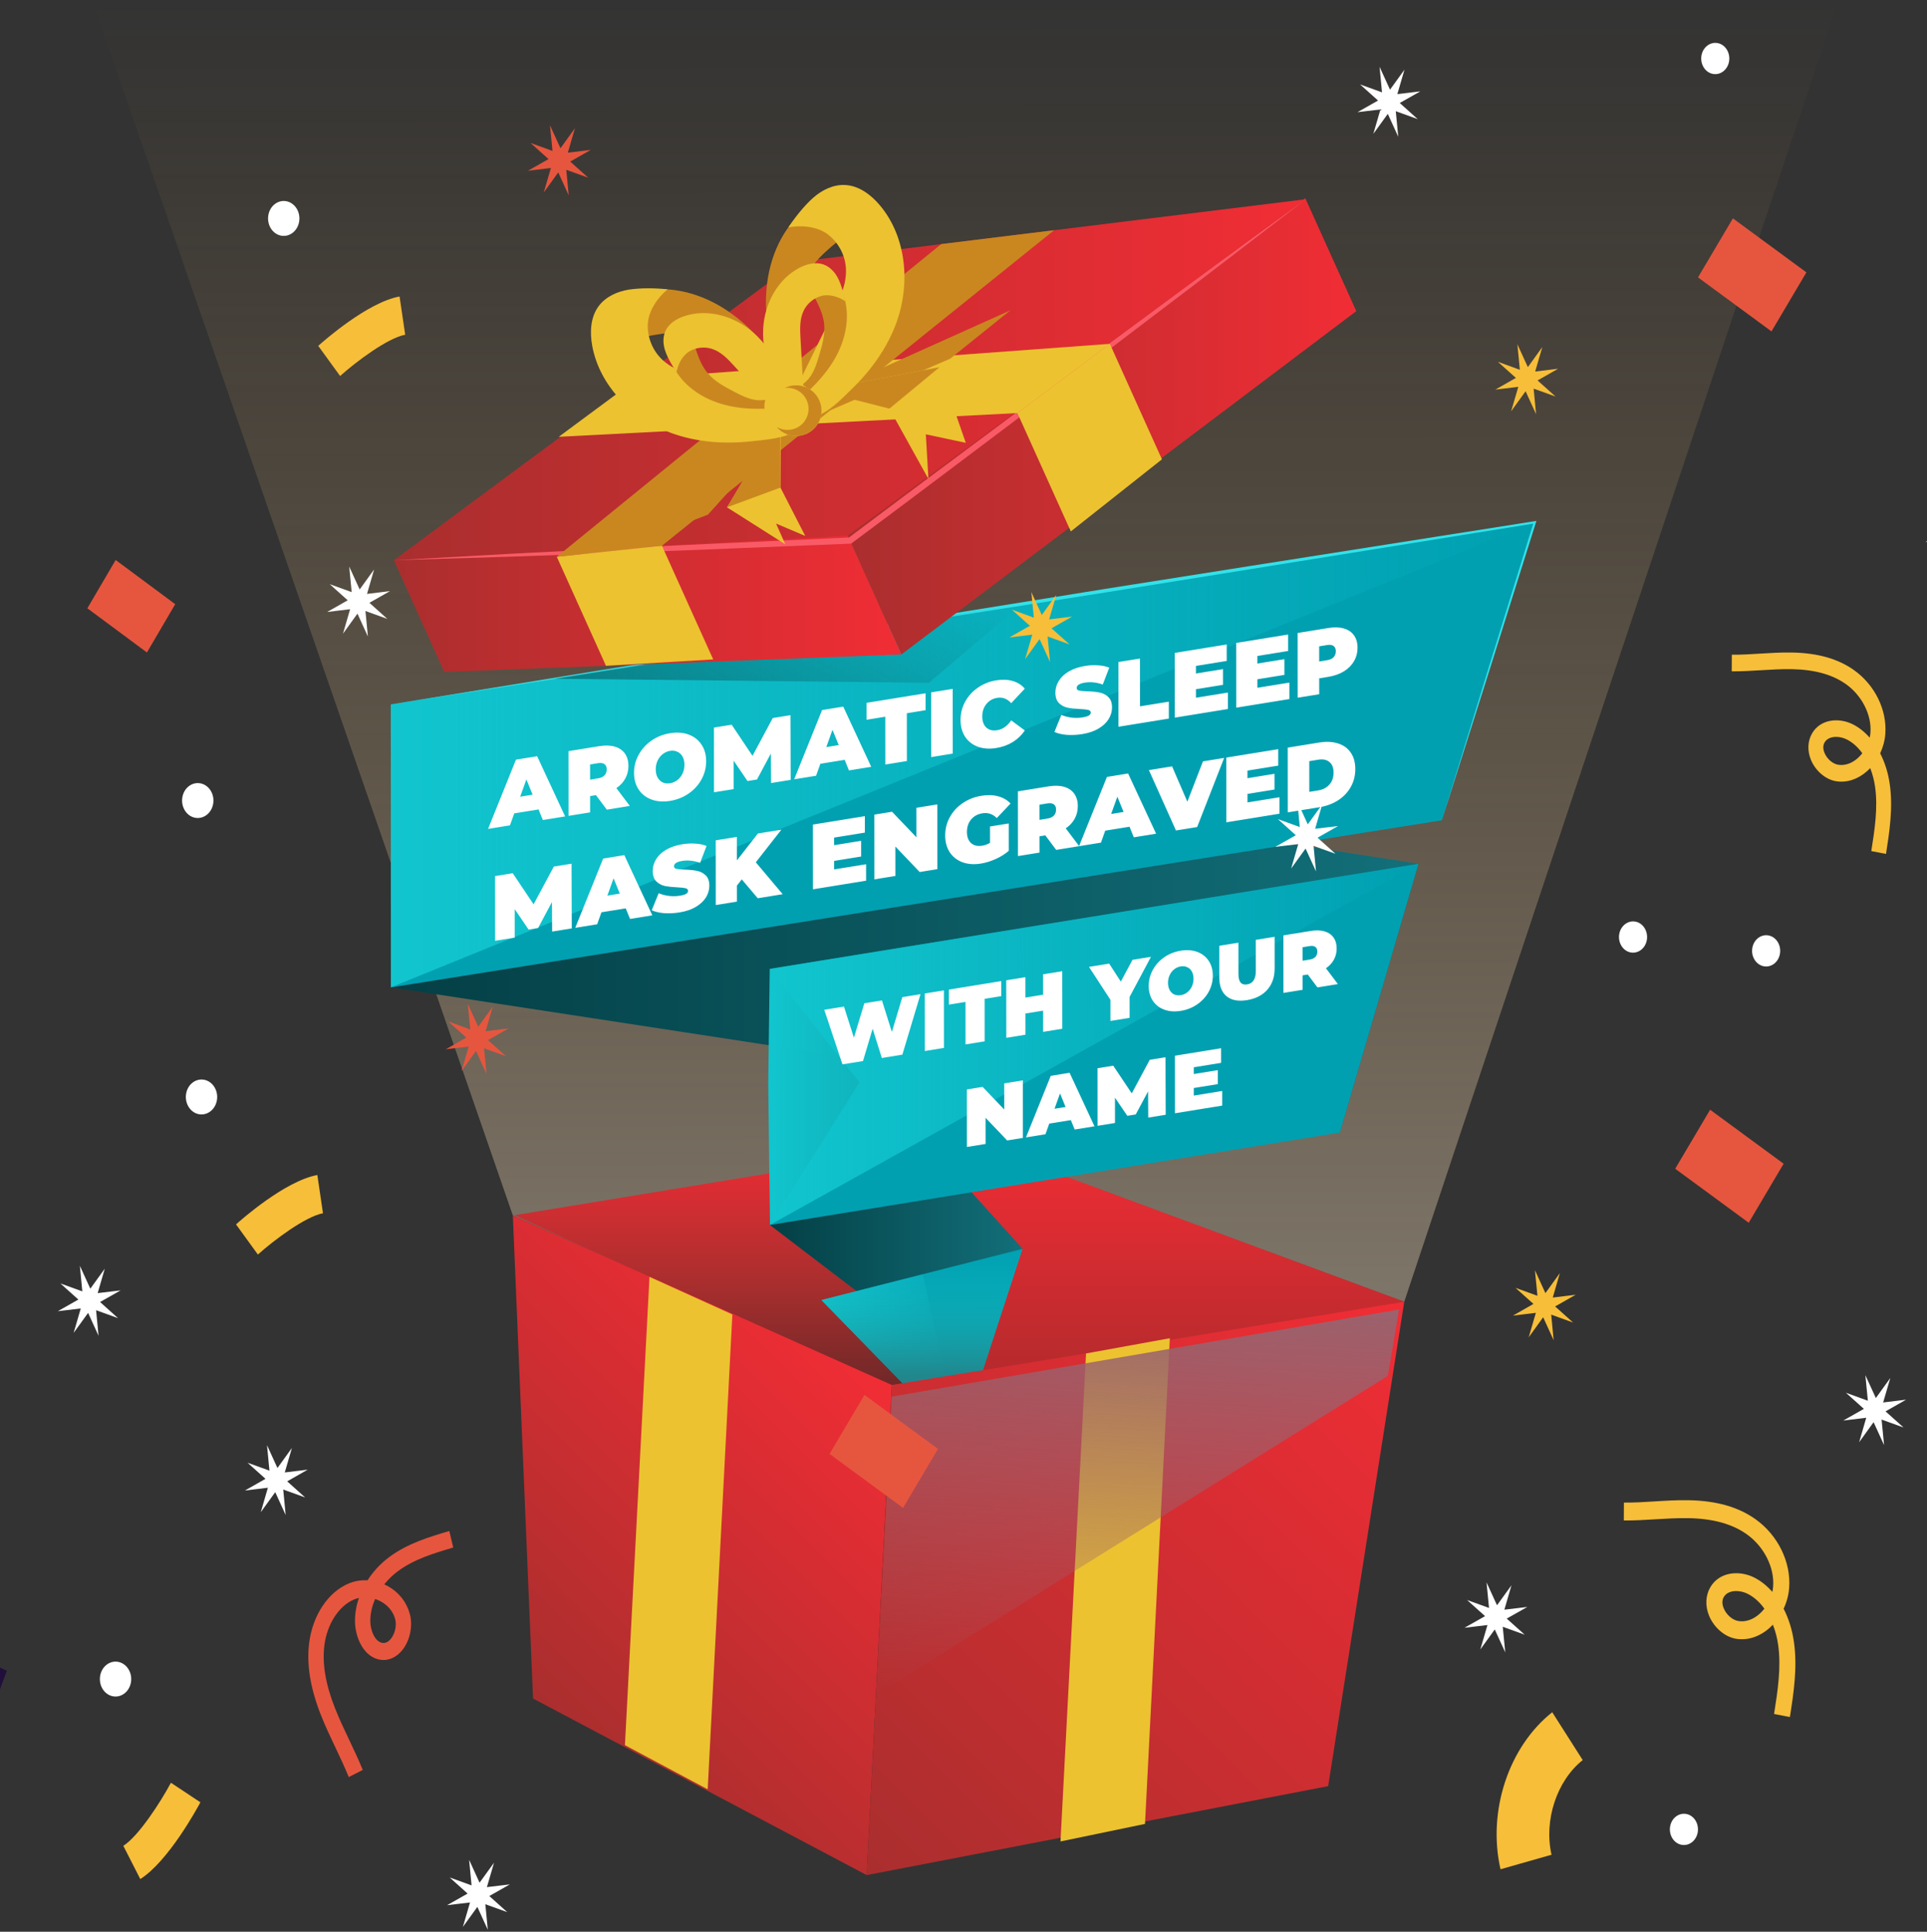 <svg width="375" height="376" viewBox="0 0 375 376" fill="none" xmlns="http://www.w3.org/2000/svg">
<rect x="0" y="0" width="375" height="376" fill="#333333" stroke="none"/>
<path opacity="0.38" d="M99.801 236.581L173.543 269.572L273.27 253.382L357.767 0L18 0.225L99.801 236.581Z" fill="url(#paint0_linear_458_59)"/>
<path d="M174.194 270.632L100.142 236.531L188.467 222.009L273.269 253.383L174.194 270.632Z" fill="url(#paint1_linear_458_59)"/>
<path d="M188.626 222.067L185.82 268.656L273.269 253.383L188.626 222.067Z" fill="url(#paint2_linear_458_59)"/>
<path d="M173.543 271.84L100.292 238.098L100.483 249.3L172.819 286.013L173.543 271.84Z" fill="url(#paint3_linear_458_59)"/>
<path d="M149.791 188.594L198.999 243.072L171.647 255.093L149.823 238.434L149.791 188.594Z" fill="url(#paint4_linear_458_59)"/>
<path d="M76.081 192.179L260.727 220.451L276.032 168.132L76.045 137.118L76.081 192.179Z" fill="url(#paint5_linear_458_59)"/>
<path d="M76.045 137.119L298.677 101.655L280.598 159.664L76.082 192.18L76.045 137.119Z" fill="#00A0B1"/>
<path d="M298.677 101.655L76.045 137.119L76.082 192.18L298.677 101.655Z" fill="url(#paint6_linear_458_59)"/>
<path d="M149.825 238.433L260.727 220.451L276.033 168.133L149.792 188.594L167.248 210.687L149.825 238.433Z" fill="#00A0B1"/>
<path d="M276.032 168.133L149.791 188.594L149.505 210.698L149.824 238.433L276.032 168.133Z" fill="url(#paint7_linear_458_59)"/>
<path d="M198.999 243.072L159.86 253.049L186.728 280.582L198.999 243.072Z" fill="#00A0B1"/>
<path d="M179.567 248.023L159.859 253.049L186.728 280.583L179.567 248.023Z" fill="url(#paint8_linear_458_59)"/>
<path d="M198.999 243.072L159.86 253.049L186.728 280.582L198.999 243.072Z" fill="url(#paint9_linear_458_59)"/>
<path d="M76.045 137.118L131.668 128.048L187.315 119.094L215.139 114.613L242.971 110.216L298.644 101.446L298.986 101.395L298.886 101.721L289.779 130.704L280.598 159.663L289.496 130.613L298.477 101.596L298.711 101.871L243.072 110.824L215.248 115.297L187.407 119.678L131.735 128.456L76.045 137.118Z" fill="#32E2EA"/>
<path d="M104.804 157.553L100.077 158.319L99.244 160.65L94.979 161.341L100.408 147.86L104.53 147.192L109.976 158.911L105.64 159.614L104.804 157.553ZM103.647 154.68L102.436 151.708L101.23 155.072L103.647 154.68ZM115.973 154.77L114.836 154.955L114.838 158.123L110.645 158.802L110.637 146.202L116.624 145.232C117.773 145.046 118.774 145.075 119.628 145.321C120.481 145.567 121.138 146.012 121.601 146.658C122.063 147.303 122.295 148.105 122.296 149.065C122.296 149.965 122.095 150.784 121.693 151.521C121.291 152.258 120.711 152.887 119.953 153.405L122.567 156.87L118.09 157.596L115.973 154.77ZM118.067 149.751C118.066 149.283 117.924 148.946 117.64 148.74C117.355 148.522 116.929 148.459 116.36 148.551L114.832 148.799L114.834 151.751L116.362 151.503C116.931 151.411 117.357 151.216 117.641 150.918C117.925 150.608 118.067 150.219 118.067 149.751ZM130.405 155.888C129.067 156.105 127.864 156.018 126.798 155.626C125.731 155.235 124.896 154.59 124.291 153.692C123.686 152.782 123.383 151.697 123.382 150.437C123.382 149.177 123.683 148 124.286 146.906C124.89 145.8 125.724 144.879 126.79 144.142C127.856 143.406 129.058 142.929 130.397 142.712C131.735 142.495 132.938 142.582 134.004 142.973C135.071 143.364 135.906 144.015 136.511 144.925C137.116 145.823 137.418 146.902 137.419 148.162C137.42 149.422 137.119 150.605 136.515 151.711C135.912 152.805 135.077 153.72 134.012 154.457C132.946 155.194 131.744 155.671 130.405 155.888ZM130.403 152.45C130.924 152.365 131.392 152.163 131.806 151.844C132.233 151.511 132.57 151.09 132.818 150.582C133.067 150.062 133.191 149.484 133.191 148.848C133.19 148.212 133.065 147.68 132.816 147.252C132.567 146.812 132.229 146.501 131.803 146.318C131.388 146.121 130.92 146.065 130.399 146.15C129.878 146.234 129.404 146.443 128.978 146.776C128.563 147.095 128.232 147.515 127.983 148.035C127.735 148.544 127.611 149.116 127.611 149.752C127.612 150.388 127.736 150.926 127.986 151.365C128.235 151.793 128.567 152.105 128.981 152.302C129.408 152.485 129.882 152.534 130.403 152.45ZM150.051 152.416L150.011 146.679L147.313 151.725L145.466 152.025L142.762 148.052L142.766 153.596L138.945 154.216L138.937 141.616L142.384 141.057L146.44 147.114L150.38 139.761L153.827 139.202L153.871 151.797L150.051 152.416ZM164.372 147.898L159.646 148.664L158.812 150.996L154.548 151.687L159.976 138.206L164.099 137.537L169.544 149.256L165.209 149.959L164.372 147.898ZM163.215 145.025L162.005 142.053L160.799 145.417L163.215 145.025ZM172.283 139.505L168.641 140.096L168.639 136.802L180.117 134.941L180.119 138.235L176.476 138.826L176.483 148.132L172.289 148.811L172.283 139.505ZM181.206 134.765L185.399 134.085L185.407 146.685L181.214 147.365L181.206 134.765ZM193.858 145.603C192.543 145.817 191.359 145.733 190.304 145.351C189.25 144.958 188.42 144.313 187.815 143.415C187.222 142.503 186.925 141.411 186.924 140.139C186.924 138.867 187.219 137.685 187.811 136.593C188.414 135.487 189.243 134.572 190.297 133.849C191.35 133.115 192.535 132.641 193.85 132.427C195.058 132.232 196.136 132.273 197.084 132.551C198.032 132.83 198.814 133.327 199.43 134.043L196.785 136.866C196.014 136.007 195.108 135.662 194.065 135.831C193.189 135.973 192.484 136.375 191.951 137.038C191.419 137.688 191.153 138.493 191.153 139.453C191.154 140.413 191.421 141.138 191.954 141.628C192.488 142.105 193.193 142.273 194.069 142.131C195.112 141.962 196.018 141.323 196.787 140.214L199.436 142.179C198.82 143.095 198.039 143.846 197.092 144.431C196.144 145.017 195.067 145.408 193.858 145.603ZM210.613 142.888C209.582 143.055 208.575 143.104 207.592 143.036C206.62 142.953 205.821 142.765 205.193 142.47L206.541 139.155C207.133 139.407 207.797 139.582 208.532 139.679C209.266 139.764 209.971 139.752 210.646 139.642C211.227 139.548 211.641 139.427 211.89 139.279C212.138 139.118 212.263 138.924 212.263 138.696C212.262 138.432 212.096 138.261 211.765 138.183C211.445 138.103 210.912 138.045 210.165 138.01C209.206 137.961 208.406 137.875 207.766 137.751C207.126 137.614 206.569 137.321 206.095 136.869C205.621 136.406 205.384 135.719 205.383 134.807C205.382 134.015 205.601 133.259 206.039 132.54C206.477 131.821 207.128 131.205 207.992 130.693C208.869 130.179 209.929 129.821 211.173 129.62C212.025 129.482 212.861 129.442 213.678 129.502C214.507 129.547 215.236 129.699 215.864 129.958L214.605 133.24C213.384 132.814 212.229 132.689 211.139 132.866C210.061 133.04 209.522 133.392 209.523 133.92C209.523 134.172 209.683 134.338 210.003 134.418C210.323 134.486 210.85 134.533 211.585 134.558C212.532 134.584 213.332 134.664 213.984 134.799C214.635 134.921 215.198 135.208 215.672 135.659C216.158 136.109 216.402 136.789 216.402 137.701C216.403 138.493 216.184 139.249 215.746 139.968C215.308 140.675 214.651 141.291 213.775 141.817C212.911 142.33 211.856 142.686 210.613 142.888ZM217.644 128.859L221.838 128.179L221.844 137.485L227.459 136.575L227.461 139.869L217.653 141.459L217.644 128.859ZM238.958 134.801L238.96 138.005L228.619 139.682L228.611 127.082L238.721 125.443L238.723 128.647L232.735 129.617L232.736 131.093L237.995 130.241L237.997 133.301L232.738 134.153L232.739 135.809L238.958 134.801ZM250.913 132.864L250.915 136.068L240.574 137.744L240.566 125.144L250.676 123.505L250.678 126.709L244.69 127.68L244.691 129.156L249.951 128.303L249.953 131.363L244.693 132.216L244.694 133.872L250.913 132.864ZM258.509 122.236C259.658 122.049 260.659 122.079 261.512 122.325C262.366 122.571 263.023 123.016 263.486 123.661C263.948 124.306 264.18 125.109 264.18 126.069C264.181 127.029 263.951 127.906 263.489 128.701C263.028 129.496 262.371 130.155 261.518 130.677C260.665 131.199 259.664 131.553 258.515 131.74L256.721 132.031L256.723 135.127L252.53 135.806L252.521 123.206L258.509 122.236ZM258.247 128.507C258.815 128.415 259.242 128.22 259.526 127.922C259.81 127.611 259.952 127.222 259.952 126.754C259.951 126.286 259.809 125.949 259.524 125.744C259.24 125.526 258.813 125.463 258.245 125.555L256.717 125.803L256.719 128.755L258.247 128.507ZM107.449 181.323L107.41 175.586L104.712 180.632L102.864 180.932L100.161 176.959L100.164 182.503L96.344 183.123L96.336 170.523L99.783 169.964L103.838 176.021L107.779 168.668L111.226 168.109L111.269 180.704L107.449 181.323ZM121.771 176.805L117.044 177.571L116.211 179.903L111.946 180.594L117.375 167.113L121.497 166.444L126.943 178.163L122.607 178.866L121.771 176.805ZM120.614 173.932L119.403 170.96L118.197 174.324L120.614 173.932ZM132.25 177.591C131.219 177.758 130.212 177.807 129.229 177.739C128.257 177.656 127.458 177.468 126.829 177.174L128.178 173.859C128.77 174.111 129.434 174.285 130.168 174.382C130.903 174.467 131.608 174.455 132.283 174.345C132.863 174.251 133.278 174.13 133.527 173.982C133.775 173.822 133.9 173.627 133.899 173.399C133.899 173.135 133.733 172.964 133.402 172.886C133.082 172.806 132.549 172.748 131.802 172.713C130.843 172.665 130.043 172.578 129.403 172.454C128.763 172.318 128.206 172.024 127.732 171.573C127.258 171.109 127.02 170.422 127.02 169.51C127.019 168.718 127.238 167.962 127.676 167.243C128.114 166.524 128.765 165.909 129.629 165.397C130.506 164.882 131.566 164.525 132.809 164.323C133.662 164.185 134.498 164.145 135.315 164.205C136.144 164.251 136.873 164.403 137.501 164.661L136.242 167.943C135.021 167.517 133.866 167.392 132.776 167.569C131.698 167.743 131.159 168.095 131.16 168.623C131.16 168.875 131.32 169.041 131.64 169.121C131.96 169.189 132.487 169.236 133.221 169.261C134.169 169.287 134.969 169.368 135.621 169.502C136.272 169.624 136.835 169.911 137.309 170.362C137.795 170.812 138.039 171.492 138.039 172.404C138.04 173.196 137.821 173.952 137.383 174.671C136.945 175.378 136.288 175.994 135.412 176.521C134.547 177.033 133.493 177.39 132.25 177.591ZM144.351 171.165L143.41 172.38L143.412 175.494L139.29 176.162L139.281 163.562L143.404 162.894L143.407 167.466L147.49 162.232L152.057 161.492L147.085 167.842L152.314 174.051L147.463 174.837L144.351 171.165ZM168.542 168.217L168.544 171.421L158.203 173.097L158.195 160.497L168.305 158.858L168.307 162.062L162.319 163.033L162.32 164.509L167.579 163.656L167.581 166.716L162.322 167.569L162.323 169.225L168.542 168.217ZM182.41 156.572L182.418 169.172L178.971 169.731L174.241 164.773L174.245 170.497L170.158 171.159L170.15 158.559L173.597 158L178.327 162.958L178.323 157.234L182.41 156.572ZM192.661 160.869L196.303 160.279L196.307 165.607C195.573 166.242 194.72 166.776 193.749 167.209C192.778 167.643 191.825 167.935 190.889 168.087C189.562 168.302 188.371 168.219 187.317 167.838C186.262 167.445 185.433 166.799 184.828 165.901C184.235 164.989 183.938 163.897 183.937 162.625C183.936 161.353 184.232 160.171 184.823 159.079C185.427 157.973 186.261 157.058 187.327 156.333C188.405 155.594 189.619 155.116 190.969 154.897C192.189 154.699 193.279 154.732 194.239 154.997C195.21 155.247 196.016 155.717 196.656 156.405L193.975 159.234C193.193 158.437 192.262 158.125 191.184 158.3C190.26 158.45 189.526 158.851 188.982 159.503C188.437 160.156 188.165 160.968 188.166 161.94C188.167 162.888 188.434 163.607 188.967 164.096C189.512 164.584 190.235 164.755 191.135 164.609C191.668 164.522 192.178 164.338 192.663 164.055L192.661 160.869ZM203.423 162.599L202.286 162.784L202.288 165.952L198.095 166.631L198.086 154.031L204.074 153.061C205.223 152.874 206.224 152.904 207.077 153.15C207.93 153.396 208.588 153.841 209.051 154.486C209.513 155.131 209.745 155.934 209.745 156.894C209.746 157.794 209.545 158.613 209.143 159.35C208.74 160.087 208.16 160.715 207.402 161.234L210.017 164.699L205.539 165.425L203.423 162.599ZM205.516 157.579C205.516 157.111 205.374 156.774 205.089 156.569C204.805 156.351 204.378 156.288 203.81 156.38L202.282 156.628L202.284 159.58L203.812 159.332C204.38 159.24 204.807 159.045 205.091 158.747C205.375 158.436 205.517 158.047 205.516 157.579ZM219.808 160.916L215.082 161.682L214.248 164.013L209.983 164.704L215.412 151.223L219.534 150.555L224.98 162.274L220.644 162.976L219.808 160.916ZM218.651 158.043L217.441 155.071L216.234 158.435L218.651 158.043ZM238.22 147.526L232.969 160.979L228.847 161.647L223.579 149.899L228.092 149.168L231.064 156.049L234.098 148.195L238.22 147.526ZM248.984 155.179L248.987 158.383L238.645 160.059L238.637 147.459L248.747 145.82L248.749 149.024L242.761 149.995L242.762 151.471L248.022 150.618L248.024 153.678L242.764 154.531L242.766 156.187L248.984 155.179ZM250.592 145.521L256.722 144.528C258.108 144.303 259.329 144.363 260.383 144.708C261.45 145.04 262.273 145.632 262.854 146.486C263.447 147.338 263.744 148.406 263.745 149.69C263.746 150.974 263.45 152.138 262.859 153.182C262.279 154.224 261.456 155.09 260.391 155.778C259.337 156.453 258.117 156.903 256.731 157.128L250.601 158.121L250.592 145.521ZM256.551 153.844C257.451 153.699 258.168 153.324 258.7 152.722C259.245 152.106 259.517 151.323 259.516 150.375C259.516 149.427 259.243 148.74 258.697 148.312C258.164 147.87 257.447 147.723 256.547 147.868L254.788 148.154L254.792 154.13L256.551 153.844Z" fill="white"/>
<path d="M179.134 193.51L175.603 205.283L171.608 205.931L169.819 200.236L167.943 206.525L163.947 207.173L160.402 196.546L164.24 195.924L166.171 201.98L168.204 195.281L171.632 194.726L173.563 200.862L175.596 194.083L179.134 193.51ZM179.962 193.376L183.689 192.772L183.696 203.972L179.969 204.576L179.962 193.376ZM187.886 195.02L184.648 195.545L184.646 192.617L194.849 190.963L194.851 193.891L191.613 194.416L191.619 202.688L187.891 203.292L187.886 195.02ZM206.715 189.04L206.722 200.24L202.995 200.844L202.992 196.716L199.549 197.274L199.552 201.402L195.825 202.006L195.817 190.806L199.544 190.202L199.547 194.17L202.99 193.612L202.988 189.644L206.715 189.04ZM219.821 194.052L219.824 198.116L216.096 198.721L216.094 194.609L211.919 188.196L215.852 187.559L218.113 191.065L220.385 186.824L223.986 186.241L219.821 194.052ZM229.785 196.758C228.595 196.951 227.526 196.873 226.578 196.526C225.63 196.178 224.887 195.605 224.35 194.807C223.812 193.998 223.543 193.033 223.542 191.913C223.542 190.793 223.809 189.747 224.346 188.775C224.882 187.792 225.624 186.973 226.571 186.318C227.519 185.663 228.587 185.239 229.777 185.046C230.967 184.853 232.036 184.931 232.984 185.278C233.932 185.626 234.674 186.204 235.212 187.013C235.75 187.812 236.019 188.771 236.019 189.891C236.02 191.011 235.752 192.062 235.216 193.045C234.68 194.018 233.938 194.831 232.99 195.486C232.043 196.141 230.975 196.565 229.785 196.758ZM229.783 193.702C230.246 193.627 230.662 193.447 231.03 193.164C231.409 192.868 231.709 192.494 231.93 192.042C232.151 191.579 232.261 191.065 232.261 190.5C232.26 189.935 232.149 189.462 231.928 189.082C231.707 188.691 231.406 188.414 231.027 188.252C230.658 188.077 230.242 188.027 229.779 188.102C229.316 188.177 228.895 188.363 228.516 188.659C228.147 188.942 227.853 189.316 227.632 189.778C227.411 190.23 227.301 190.739 227.301 191.304C227.302 191.869 227.413 192.347 227.634 192.738C227.855 193.118 228.15 193.396 228.519 193.571C228.898 193.733 229.319 193.777 229.783 193.702ZM242.667 194.67C240.972 194.945 239.65 194.695 238.702 193.921C237.754 193.146 237.279 191.922 237.278 190.247L237.274 184.087L241.001 183.483L241.005 189.531C241.006 190.352 241.148 190.926 241.433 191.254C241.728 191.579 242.149 191.698 242.697 191.609C243.244 191.52 243.66 191.266 243.944 190.847C244.239 190.426 244.386 189.804 244.385 188.983L244.381 182.935L248.045 182.341L248.049 188.501C248.05 190.176 247.578 191.554 246.631 192.635C245.683 193.717 244.362 194.395 242.667 194.67ZM254.498 189.68L253.487 189.844L253.489 192.66L249.761 193.264L249.754 182.064L255.076 181.202C256.098 181.036 256.988 181.062 257.746 181.281C258.504 181.499 259.089 181.895 259.5 182.469C259.911 183.042 260.117 183.756 260.117 184.609C260.118 185.409 259.939 186.137 259.582 186.792C259.224 187.447 258.709 188.006 258.035 188.467L260.359 191.547L256.379 192.192L254.498 189.68ZM256.359 185.218C256.358 184.802 256.232 184.503 255.979 184.32C255.726 184.126 255.347 184.07 254.841 184.152L253.483 184.372L253.485 186.996L254.843 186.776C255.349 186.694 255.728 186.521 255.98 186.256C256.233 185.98 256.359 185.634 256.359 185.218ZM199.055 210.283L199.062 221.483L195.998 221.98L191.794 217.573L191.797 222.661L188.164 223.25L188.157 212.05L191.221 211.553L195.426 215.96L195.422 210.872L199.055 210.283ZM208.391 218.019L204.189 218.7L203.448 220.773L199.658 221.387L204.483 209.404L208.148 208.81L212.988 219.226L209.134 219.851L208.391 218.019ZM207.362 215.466L206.286 212.824L205.214 215.814L207.362 215.466ZM223.454 217.53L223.419 212.431L221.021 216.916L219.378 217.183L216.975 213.652L216.978 218.58L213.583 219.13L213.575 207.93L216.639 207.433L220.244 212.818L223.747 206.282L226.811 205.785L226.85 216.98L223.454 217.53ZM237.842 212.35L237.844 215.198L228.652 216.688L228.644 205.488L237.631 204.031L237.633 206.879L232.31 207.742L232.311 209.054L236.986 208.296L236.988 211.016L232.313 211.774L232.314 213.246L237.842 212.35Z" fill="white"/>
<path d="M168.668 364.976L173.543 269.573L99.8 236.581L103.733 330.61L168.668 364.976Z" fill="url(#paint10_linear_458_59)"/>
<path d="M273.27 253.384L258.468 347.659L168.668 364.976L173.543 269.573L273.27 253.384Z" fill="url(#paint11_linear_458_59)"/>
<path d="M227.656 260.477L222.822 355.012L206.375 358.426L211.35 263.44L227.656 260.477Z" fill="#ECC230"/>
<path d="M272.262 254.883L270.085 267.805L170.588 329.78L173.545 271.84L272.262 254.883Z" fill="url(#paint12_linear_458_59)"/>
<path d="M137.719 348.278L142.521 255.853L126.392 248.532L121.614 339.681L137.719 348.278Z" fill="#ECC230"/>
<path opacity="0.5" d="M198.917 117.486L180.76 132.896L107.931 132.11L198.917 117.486Z" fill="url(#paint13_linear_458_59)"/>
<path d="M165.418 105.22L76.643 109.049L155.03 50.975L254.109 38.781L165.418 105.22Z" fill="url(#paint14_linear_458_59)"/>
<path d="M254.018 38.588L263.934 60.561L175.41 127.384L164.985 104.268L254.018 38.588Z" fill="url(#paint15_linear_458_59)"/>
<path d="M175.409 127.384L164.984 104.269L76.644 109.048L86.451 130.796L175.409 127.384Z" fill="url(#paint16_linear_458_59)"/>
<path d="M254.109 38.781C246.806 44.433 239.461 50.035 232.133 55.653L210.073 72.417L187.946 89.081C180.567 94.633 173.197 100.193 165.785 105.703L165.635 105.812L165.452 105.82L143.256 106.728C135.858 107.041 128.459 107.313 121.06 107.576L98.865 108.367L76.66 109.049L98.839 107.816L121.026 106.692C128.425 106.312 135.815 105.948 143.214 105.627L165.401 104.619L165.067 104.736C172.437 99.168 179.841 93.658 187.253 88.139L209.471 71.584L231.757 55.128C239.185 49.668 246.631 44.2 254.109 38.781Z" fill="#F95A66"/>
<path d="M197.992 80.399L108.735 85.021L124.058 73.675L215.984 66.924L197.992 80.399Z" fill="#ECC230"/>
<path d="M197.992 80.399L208.384 103.439L226.116 89.406L215.983 66.924L197.992 80.399Z" fill="#ECC230"/>
<path d="M205.133 44.81L128.817 106.228L108.357 108.377L183.163 47.511L205.133 44.81Z" fill="#CA8720"/>
<path d="M128.817 106.229L138.791 128.352L117.922 129.592L108.357 108.378L128.817 106.229Z" fill="#ECC230"/>
<path d="M184.905 69.82L159.988 80.53L163.247 75.403L196.621 60.404L184.905 69.82Z" fill="#CA8720"/>
<path d="M124.518 105.29L145.398 85.607L153.424 82.828L137.779 100.162L124.518 105.29Z" fill="#CA8720"/>
<path d="M159.843 75.845L182.831 71.473L187.946 86.195L180.172 84.542L180.675 93.227L173.08 79.535L159.843 75.845Z" fill="#ECC230"/>
<path d="M173.082 79.535L182.833 71.473L159.078 75.977L173.082 79.535Z" fill="#CA8720"/>
<path d="M151.972 81.918L141.479 98.749L152.823 105.949L151.026 101.912L156.704 104.319L151.877 94.904L151.972 81.918Z" fill="#ECC230"/>
<path d="M141.479 98.749L151.877 94.904L151.865 81.019L141.479 98.749Z" fill="#CA8720"/>
<path d="M146.774 64.918C142.689 60.606 137.334 57.311 131.453 56.485C129.021 56.137 126.505 56.221 124.169 57.012C121.833 57.803 119.725 59.312 118.467 61.42C117.736 62.63 117.353 64.283 118.227 65.385C119.198 66.619 121.09 66.464 122.624 66.152C126.757 65.314 130.985 64.188 135.118 65.014C138.532 65.697 141.539 67.662 144.45 69.578C147.038 71.291 149.745 73.136 151.123 75.915C151.53 76.73 151.806 77.605 152.249 78.395C152.716 79.246 154.585 81.234 155.411 79.761C156.118 78.515 154.249 75.903 153.71 74.873C151.829 71.291 149.577 67.877 146.774 64.918Z" fill="#CA8720"/>
<path d="M130.615 84.278C123.104 81.546 116.683 75.162 115.245 67.303C114.766 64.68 114.898 61.781 116.467 59.636C117.833 57.755 120.121 56.725 122.421 56.366C124.721 56.018 127.608 56.066 129.92 56.318C127.955 57.911 126.159 60.583 126.063 63.11C125.955 65.638 126.985 68.201 128.818 69.95C131.094 72.131 134.316 72.945 137.383 73.688C143.744 75.209 150.105 76.743 156.466 78.276C156.73 78.336 155.748 81.738 155.64 82.038C155.185 83.308 154.885 84.002 153.687 84.505C151.459 85.44 148.428 85.655 146.032 85.919C140.857 86.458 135.538 86.075 130.615 84.278Z" fill="#ECC230"/>
<path d="M149.289 62.739C148.571 56.846 149.433 50.616 152.548 45.549C153.83 43.453 155.507 41.572 157.591 40.278C159.676 38.984 162.203 38.313 164.623 38.685C166.013 38.9 167.534 39.643 167.834 41.021C168.169 42.554 166.839 43.92 165.617 44.902C162.335 47.55 158.777 50.101 156.777 53.815C155.123 56.882 154.728 60.451 154.357 63.913C154.021 67.004 153.722 70.263 154.992 73.102C155.363 73.928 155.866 74.707 156.19 75.557C156.537 76.456 156.896 79.163 155.219 78.864C153.806 78.612 152.991 75.522 152.536 74.431C150.991 70.694 149.793 66.776 149.289 62.739Z" fill="#CA8720"/>
<path d="M174.517 62.619C177.188 55.084 176.374 46.075 171.222 39.954C169.509 37.917 167.185 36.168 164.538 36.013C162.214 35.869 159.962 36.971 158.225 38.516C156.488 40.062 154.691 42.326 153.409 44.266C155.889 43.763 159.087 44.087 161.1 45.62C163.112 47.153 164.43 49.573 164.61 52.101C164.837 55.252 163.412 58.246 162.034 61.086C159.159 66.967 156.284 72.837 153.409 78.719C153.289 78.959 156.536 80.36 156.835 80.468C158.105 80.923 158.824 81.139 159.986 80.528C162.118 79.414 164.226 77.21 165.951 75.533C169.665 71.903 172.756 67.542 174.517 62.619Z" fill="#ECC230"/>
<path d="M162.454 69.818C164.227 66.727 165.198 63.074 164.658 59.552C164.431 58.09 163.952 56.665 163.101 55.455C162.251 54.257 161.005 53.298 159.579 52.939C158.753 52.735 157.746 52.795 157.255 53.49C156.716 54.257 157.123 55.323 157.579 56.15C158.777 58.378 160.154 60.618 160.394 63.133C160.585 65.218 159.987 67.278 159.376 69.291C158.837 71.076 158.25 72.957 156.884 74.227C156.489 74.598 156.033 74.909 155.65 75.305C155.243 75.724 154.428 77.138 155.41 77.353C156.249 77.545 157.423 76.023 157.926 75.532C159.663 73.831 161.232 71.938 162.454 69.818Z" fill="#CA8720"/>
<path d="M148.523 63.875C148.799 59.083 151.35 54.292 155.627 52.099C157.053 51.369 158.742 50.949 160.251 51.477C161.569 51.944 162.563 53.07 163.162 54.328C163.761 55.586 164.228 57.263 164.48 58.628C163.222 57.778 161.377 57.203 159.904 57.586C158.43 57.969 157.136 59 156.454 60.353C155.591 62.042 155.675 64.031 155.783 65.924C156.01 69.841 156.226 73.77 156.454 77.688C156.466 77.843 154.345 77.867 154.154 77.855C153.339 77.819 152.896 77.759 152.393 77.16C151.47 76.046 150.823 74.333 150.26 73.004C149.038 70.14 148.344 67.014 148.523 63.875Z" fill="#ECC230"/>
<path d="M141.059 78.803C137.609 77.904 134.327 76.035 132.182 73.184C131.296 72.01 130.613 70.657 130.35 69.207C130.086 67.757 130.278 66.2 131.02 64.93C131.452 64.2 132.206 63.517 133.033 63.649C133.967 63.804 134.434 64.835 134.71 65.745C135.465 68.165 136.1 70.716 137.729 72.645C139.083 74.25 140.975 75.257 142.832 76.227C144.485 77.09 146.234 77.988 148.103 77.904C148.654 77.88 149.193 77.772 149.732 77.772C150.319 77.772 151.9 78.18 151.361 79.042C150.906 79.773 149.001 79.545 148.295 79.557C145.875 79.617 143.419 79.425 141.059 78.803Z" fill="#CA8720"/>
<path d="M146.57 64.704C142.952 61.542 137.741 60.009 133.189 61.53C131.667 62.033 130.182 62.944 129.511 64.393C128.924 65.651 129.032 67.16 129.511 68.466C129.99 69.772 130.853 71.281 131.656 72.419C131.931 70.922 132.806 69.209 134.111 68.418C135.417 67.627 137.058 67.436 138.508 67.891C140.317 68.454 141.682 69.916 142.952 71.317C145.6 74.216 148.247 77.127 150.882 80.038C150.99 80.158 152.488 78.661 152.619 78.517C153.159 77.906 153.434 77.558 153.35 76.768C153.195 75.33 152.44 73.665 151.877 72.335C150.679 69.46 148.93 66.765 146.57 64.704Z" fill="#ECC230"/>
<path d="M158.227 77.233C159.282 79.749 158.096 82.636 155.592 83.69C153.076 84.745 150.189 83.559 149.135 81.055C148.081 78.539 149.267 75.652 151.771 74.598C154.286 73.544 157.173 74.73 158.227 77.233Z" fill="#ECC230"/>
<path d="M159.477 78.02C160.532 80.536 159.346 83.423 156.842 84.477C154.326 85.532 151.439 84.346 150.385 81.842C149.331 79.326 150.517 76.439 153.021 75.385C155.536 74.331 158.423 75.517 159.477 78.02Z" fill="#ECC230"/>
<path d="M159.477 78.02C160.532 80.536 159.358 83.423 156.842 84.477C154.793 85.34 152.493 84.705 151.14 83.1C152.218 83.747 153.583 83.879 154.829 83.363C156.926 82.489 157.908 80.081 157.022 77.997C156.291 76.26 154.506 75.289 152.721 75.517C152.817 75.469 152.913 75.421 153.02 75.385C155.536 74.331 158.423 75.517 159.477 78.02Z" fill="#CA8720"/>
<path d="M332.795 216L326 227.486L340.303 237.998L347.098 226.512L332.795 216Z" fill="#E6563E"/>
<path d="M337.229 42.505L330.434 53.992L344.737 64.503L351.532 53.017L337.229 42.505Z" fill="#E6563E"/>
<path d="M77.756 57.709L78.853 65.152C75.447 65.779 69.276 70.414 66.185 73.189L61.931 67.32C62.885 66.459 71.469 58.858 77.756 57.709Z" fill="#F7BE39"/>
<path d="M367.023 166.212L364.161 165.656C364.812 161.51 365.486 157.22 364.891 153.105C364.728 151.96 364.42 150.716 363.948 149.509C363.763 149.709 363.567 149.897 363.365 150.078C361.569 151.679 359.437 152.386 357.361 152.073C355.308 151.76 353.322 150.084 352.418 147.908C351.689 146.145 351.762 144.275 352.615 142.78C354.275 139.885 357.917 139.679 360.498 140.948C361.732 141.555 362.86 142.455 363.847 143.581C363.92 143.256 363.971 142.924 363.993 142.586C364.251 139.16 362.338 135.376 359.241 133.175C356.604 131.299 353.164 130.342 348.738 130.248C346.74 130.211 344.687 130.336 342.7 130.455C340.838 130.567 338.891 130.686 337 130.674L337.017 127.434C338.846 127.459 340.726 127.334 342.543 127.222C344.58 127.097 346.684 126.965 348.794 127.009C353.77 127.109 357.703 128.235 360.806 130.442C364.852 133.319 367.242 138.19 366.888 142.855C366.793 144.15 366.445 145.438 365.889 146.626C366.793 148.39 367.438 150.416 367.747 152.592C368.426 157.245 367.679 162.01 367.023 166.212ZM357.316 143.431C356.374 143.431 355.498 143.756 355.066 144.519C354.657 145.232 354.836 146.013 355.055 146.545C355.549 147.739 356.66 148.696 357.754 148.859C359.039 149.053 360.38 148.59 361.547 147.545C361.861 147.264 362.153 146.951 362.411 146.62C361.597 145.482 360.576 144.513 359.325 143.9C358.713 143.6 357.995 143.431 357.316 143.431Z" fill="#F7BE39"/>
<path d="M41.489 156.405C41.203 158.255 39.62 159.488 37.96 159.169C36.3 158.85 35.194 157.086 35.48 155.236C35.766 153.386 37.349 152.152 39.009 152.471C40.669 152.801 41.785 154.555 41.489 156.405Z" fill="white"/>
<path d="M58.221 43.102C57.934 44.952 56.351 46.186 54.691 45.867C53.031 45.548 51.925 43.783 52.211 41.933C52.497 40.083 54.081 38.85 55.74 39.169C57.4 39.498 58.507 41.252 58.221 43.102Z" fill="white"/>
<path d="M346.39 185.598C346.133 187.257 344.711 188.363 343.223 188.075C341.735 187.788 340.743 186.204 341.001 184.556C341.258 182.908 342.679 181.792 344.168 182.079C345.656 182.366 346.648 183.94 346.39 185.598Z" fill="white"/>
<path d="M336.489 11.908C336.232 13.567 334.81 14.672 333.322 14.385C331.834 14.098 330.842 12.514 331.1 10.866C331.357 9.218 332.779 8.102 334.267 8.389C335.745 8.666 336.747 10.25 336.489 11.908Z" fill="white"/>
<path d="M75.381 120.469L71.117 118.928L71.594 123.893L69.562 119.438L66.748 123.34L68.131 118.577L63.667 119.119L67.664 116.844L64.173 113.708L68.436 115.249L67.96 110.284L69.991 114.739L72.805 110.837L71.422 115.6L75.886 115.058L71.889 117.333L75.381 120.469Z" fill="white"/>
<path d="M22.965 256.566L18.701 255.024L19.178 260L17.146 255.545L14.332 259.436L15.715 254.684L11.251 255.216L15.248 252.951L11.757 249.815L16.02 251.356L15.543 246.381L17.575 250.835L20.389 246.944L19.006 251.696L23.47 251.165L19.474 253.429L22.965 256.566Z" fill="white"/>
<path d="M386.435 106.85L382.162 105.308L382.648 110.284L380.607 105.818L377.793 109.72L379.176 104.957L374.712 105.499L378.718 103.224L375.217 100.088L379.491 101.64L379.004 96.664L381.046 101.119L383.86 97.217L382.467 101.98L386.931 101.438L382.934 103.713L386.435 106.85Z" fill="white"/>
<path d="M275.889 23.186L271.625 21.644L272.102 26.62L270.07 22.165L267.256 26.056L268.639 21.304L264.175 21.835L268.172 19.571L264.68 16.434L268.944 17.976L268.467 13L270.499 17.455L273.313 13.564L271.93 18.316L276.394 17.785L272.397 20.049L275.889 23.186Z" fill="white"/>
<path d="M302.714 77.185L298.45 75.644L298.927 80.619L296.886 76.154L294.072 80.056L295.464 75.293L291 75.835L294.997 73.56L291.496 70.423L295.769 71.976L295.283 67L297.324 71.455L300.138 67.553L298.755 72.316L303.219 71.774L299.213 74.049L302.714 77.185Z" fill="#F7BE39"/>
<path d="M208.133 125.427L203.869 123.886L204.346 128.861L202.304 124.396L199.49 128.298L200.883 123.535L196.419 124.077L200.416 121.802L196.915 118.666L201.188 120.218L200.702 115.242L202.743 119.697L205.557 115.795L204.174 120.558L208.638 120.016L204.632 122.291L208.133 125.427Z" fill="#F7BE39"/>
<path d="M114.462 34.587L110.198 33.045L110.675 38.021L108.634 33.556L105.82 37.458L107.212 32.694L102.748 33.237L106.745 30.962L103.244 27.825L107.517 29.377L107.031 24.402L109.072 28.856L111.886 24.955L110.503 29.718L114.967 29.175L110.961 31.451L114.462 34.587Z" fill="#E6563E"/>
<path d="M292.005 363.84C289.43 352.581 293.57 340.004 302.069 333.274L308.002 342.588C302.956 346.585 300.409 354.336 301.935 361.012L292.005 363.84Z" fill="#F7BE39"/>
<path d="M-9.669 320.11L-16 337.129L-4.995 342.215L1.336 325.196L-9.669 320.11Z" fill="#200F3B"/>
<path d="M22.507 109.001L17 118.399L28.592 126.999L34.098 117.601L22.507 109.001Z" fill="#E6563E"/>
<path d="M168.229 271.506L161.434 282.992L175.737 293.504L182.532 282.018L168.229 271.506Z" fill="#E6563E"/>
<path d="M27.3 365.749L24 359.277C26.965 357.402 31.257 350.75 33.262 347L38.998 350.807C38.379 351.971 32.765 362.287 27.3 365.749Z" fill="#F7BE39"/>
<path d="M61.756 228.709L62.853 236.151C59.447 236.779 53.276 241.414 50.185 244.189L45.931 238.32C46.885 237.459 55.469 229.857 61.756 228.709Z" fill="#F7BE39"/>
<path d="M348.32 334.212L345.239 333.613C345.94 329.15 346.665 324.532 346.025 320.102C345.849 318.87 345.517 317.53 345.01 316.231C344.811 316.446 344.599 316.648 344.382 316.844C342.449 318.567 340.154 319.328 337.919 318.991C335.708 318.655 333.57 316.85 332.598 314.508C331.813 312.609 331.891 310.596 332.809 308.987C334.597 305.871 338.517 305.648 341.295 307.015C342.624 307.668 343.838 308.637 344.901 309.849C344.98 309.499 345.034 309.142 345.058 308.779C345.336 305.09 343.276 301.017 339.942 298.647C337.104 296.628 333.401 295.598 328.636 295.497C326.485 295.456 324.275 295.591 322.137 295.719C320.131 295.84 318.035 295.968 316 295.954L316.018 292.467C317.987 292.494 320.011 292.36 321.967 292.238C324.16 292.104 326.425 291.962 328.696 292.01C334.053 292.117 338.287 293.329 341.628 295.705C345.982 298.802 348.555 304.046 348.175 309.068C348.072 310.462 347.698 311.849 347.1 313.128C348.072 315.026 348.767 317.207 349.099 319.55C349.83 324.558 349.027 329.688 348.32 334.212ZM337.871 309.688C336.856 309.688 335.914 310.038 335.449 310.859C335.008 311.626 335.201 312.468 335.437 313.04C335.968 314.326 337.164 315.356 338.342 315.531C339.725 315.74 341.169 315.241 342.425 314.117C342.763 313.814 343.077 313.478 343.355 313.121C342.479 311.896 341.38 310.852 340.033 310.192C339.375 309.869 338.602 309.688 337.871 309.688Z" fill="#F7BE39"/>
<path d="M67.87 345.891C67.093 343.986 66.191 342.081 65.319 340.236C64.339 338.172 63.323 336.034 62.45 333.823C60.395 328.602 59.642 324.033 60.156 319.851C60.825 314.403 63.879 309.828 67.936 308.183C69.059 307.723 70.284 307.53 71.521 307.597C72.608 305.899 74.03 304.36 75.715 303.095C79.319 300.398 83.633 299.126 87.439 298L88.204 301.217C84.451 302.322 80.573 303.475 77.382 305.859C76.492 306.525 75.584 307.377 74.777 308.383C75.022 308.489 75.261 308.616 75.5 308.742C77.616 309.921 79.127 311.833 79.749 314.13C80.37 316.401 79.82 319.185 78.386 321.063C77.221 322.581 75.626 323.307 74.007 323.061C70.87 322.581 69.131 318.885 69.083 315.649C69.059 314.104 69.328 312.545 69.848 311.033C69.543 311.1 69.244 311.187 68.957 311.306C65.976 312.512 63.628 316.128 63.12 320.297C62.684 323.853 63.359 327.836 65.187 332.478C66.012 334.569 66.998 336.653 67.96 338.671C68.856 340.556 69.782 342.507 70.595 344.505L67.87 345.891ZM73.015 311.233C72.411 312.572 72.041 314.05 72.065 315.609C72.088 317.447 72.997 319.558 74.413 319.778C75.172 319.898 75.763 319.378 76.116 318.919C76.904 317.886 77.227 316.321 76.893 315.116C76.51 313.704 75.536 312.505 74.162 311.739C73.791 311.526 73.409 311.36 73.015 311.233Z" fill="#E6563E"/>
<path d="M25.489 327.405C25.203 329.255 23.619 330.488 21.96 330.169C20.3 329.85 19.194 328.086 19.48 326.236C19.766 324.386 21.349 323.152 23.009 323.471C24.669 323.801 25.785 325.555 25.489 327.405Z" fill="white"/>
<path d="M42.221 214.102C41.934 215.952 40.351 217.186 38.691 216.867C37.031 216.548 35.925 214.783 36.211 212.933C36.497 211.083 38.081 209.85 39.74 210.169C41.4 210.498 42.507 212.252 42.221 214.102Z" fill="white"/>
<path d="M330.39 356.598C330.133 358.257 328.711 359.363 327.223 359.075C325.735 358.788 324.743 357.204 325.001 355.556C325.258 353.908 326.679 352.792 328.168 353.079C329.656 353.366 330.648 354.94 330.39 356.598Z" fill="white"/>
<path d="M320.489 182.908C320.232 184.567 318.81 185.672 317.322 185.385C315.834 185.098 314.842 183.514 315.1 181.866C315.357 180.218 316.779 179.102 318.267 179.389C319.745 179.666 320.747 181.25 320.489 182.908Z" fill="white"/>
<path d="M59.381 291.469L55.117 289.928L55.594 294.893L53.562 290.438L50.748 294.34L52.131 289.577L47.667 290.119L51.664 287.844L48.173 284.708L52.436 286.249L51.959 281.284L53.991 285.739L56.805 281.837L55.422 286.6L59.886 286.058L55.889 288.333L59.381 291.469Z" fill="white"/>
<path d="M98.714 372.185L94.45 370.644L94.927 375.619L92.895 371.165L90.081 375.056L91.464 370.303L87 370.835L90.997 368.57L87.506 365.434L91.769 366.976L91.293 362L93.324 366.455L96.138 362.563L94.755 367.316L99.219 366.784L95.222 369.049L98.714 372.185Z" fill="white"/>
<path d="M296.714 318.184L292.44 316.643L292.927 321.618L290.886 317.164L288.072 321.055L289.464 316.302L285 316.834L288.997 314.569L285.496 311.433L289.769 312.975L289.283 307.999L291.324 312.454L294.138 308.563L292.755 313.315L297.219 312.783L293.213 315.048L296.714 318.184Z" fill="white"/>
<path d="M370.435 277.85L366.162 276.308L366.648 281.284L364.607 276.818L361.793 280.72L363.176 275.957L358.712 276.499L362.718 274.224L359.217 271.088L363.491 272.64L363.004 267.664L365.046 272.119L367.86 268.217L366.467 272.98L370.931 272.438L366.934 274.713L370.435 277.85Z" fill="white"/>
<path d="M259.889 166.185L255.625 164.644L256.102 169.619L254.07 165.165L251.256 169.056L252.639 164.303L248.175 164.835L252.172 162.57L248.68 159.434L252.944 160.976L252.467 156L254.499 160.455L257.313 156.563L255.93 161.316L260.394 160.784L256.397 163.049L259.889 166.185Z" fill="white"/>
<path d="M306.133 257.427L301.869 255.885L302.346 260.861L300.304 256.396L297.49 260.297L298.883 255.534L294.419 256.077L298.416 253.801L294.915 250.665L299.188 252.217L298.702 247.242L300.743 251.696L303.557 247.795L302.174 252.558L306.638 252.015L302.632 254.291L306.133 257.427Z" fill="#F7BE39"/>
<path d="M98.462 205.587L94.198 204.045L94.675 209.021L92.633 204.556L89.82 208.458L91.212 203.695L86.748 204.237L90.745 201.962L87.244 198.825L91.517 200.377L91.031 195.402L93.072 199.857L95.886 195.955L94.503 200.718L98.967 200.176L94.961 202.451L98.462 205.587Z" fill="#E6563E"/>
<defs>
<linearGradient id="paint0_linear_458_59" x1="188.06" y1="269.559" x2="187.882" y2="0.113" gradientUnits="userSpaceOnUse">
<stop offset="0.023" stop-color="#FFEBCA"/>
<stop offset="1" stop-color="#F9B65B" stop-opacity="0"/>
</linearGradient>
<linearGradient id="paint1_linear_458_59" x1="186.719" y1="270.624" x2="186.687" y2="222.008" gradientUnits="userSpaceOnUse">
<stop offset="0.021" stop-color="#702828"/>
<stop offset="0.433" stop-color="#AA2E2E"/>
<stop offset="1" stop-color="#F12D35"/>
</linearGradient>
<linearGradient id="paint2_linear_458_59" x1="229.577" y1="313.656" x2="229.517" y2="222.039" gradientUnits="userSpaceOnUse">
<stop offset="0.084" stop-color="#832826"/>
<stop offset="1" stop-color="#F12D35"/>
</linearGradient>
<linearGradient id="paint3_linear_458_59" x1="135.431" y1="284.103" x2="137.684" y2="240.005" gradientUnits="userSpaceOnUse">
<stop stop-color="#9A5F8B" stop-opacity="0"/>
<stop offset="1" stop-color="#9A5F8B"/>
</linearGradient>
<linearGradient id="paint4_linear_458_59" x1="149.814" y1="221.852" x2="198.983" y2="221.82" gradientUnits="userSpaceOnUse">
<stop stop-color="#043F45"/>
<stop offset="1" stop-color="#126F79"/>
</linearGradient>
<linearGradient id="paint5_linear_458_59" x1="76.081" y1="193.745" x2="276.045" y2="193.613" gradientUnits="userSpaceOnUse">
<stop stop-color="#043F45"/>
<stop offset="1" stop-color="#126F79"/>
</linearGradient>
<linearGradient id="paint6_linear_458_59" x1="76.062" y1="164.65" x2="298.721" y2="164.503" gradientUnits="userSpaceOnUse">
<stop stop-color="#11C5CE"/>
<stop offset="1" stop-color="#11C5CE" stop-opacity="0"/>
</linearGradient>
<linearGradient id="paint7_linear_458_59" x1="149.509" y1="213.56" x2="276.058" y2="213.477" gradientUnits="userSpaceOnUse">
<stop stop-color="#11C5CE"/>
<stop offset="1" stop-color="#11C5CE" stop-opacity="0"/>
</linearGradient>
<linearGradient id="paint8_linear_458_59" x1="159.864" y1="264.32" x2="186.714" y2="264.303" gradientUnits="userSpaceOnUse">
<stop stop-color="#11C5CE"/>
<stop offset="1" stop-color="#11C5CE" stop-opacity="0"/>
</linearGradient>
<linearGradient id="paint9_linear_458_59" x1="179.448" y1="280.591" x2="179.424" y2="243.082" gradientUnits="userSpaceOnUse">
<stop offset="0.347" stop-color="#21878D"/>
<stop offset="0.624" stop-color="#18A9B0" stop-opacity="0.575"/>
<stop offset="0.851" stop-color="#13BDC6" stop-opacity="0.226"/>
<stop offset="0.998" stop-color="#11C5CE" stop-opacity="0"/>
</linearGradient>
<linearGradient id="paint10_linear_458_59" x1="104.089" y1="330.964" x2="169.469" y2="265.498" gradientUnits="userSpaceOnUse">
<stop stop-color="#AA2E2E"/>
<stop offset="1" stop-color="#F12D35"/>
</linearGradient>
<linearGradient id="paint11_linear_458_59" x1="164.187" y1="360.499" x2="272.214" y2="252.33" gradientUnits="userSpaceOnUse">
<stop stop-color="#AA2E2E"/>
<stop offset="1" stop-color="#F12D35"/>
</linearGradient>
<linearGradient id="paint12_linear_458_59" x1="219.382" y1="332.274" x2="223.464" y2="252.387" gradientUnits="userSpaceOnUse">
<stop stop-color="#9A626D" stop-opacity="0"/>
<stop offset="1" stop-color="#9A626D"/>
</linearGradient>
<linearGradient id="paint13_linear_458_59" x1="138.912" y1="149.969" x2="167.934" y2="99.624" gradientUnits="userSpaceOnUse">
<stop stop-color="#043F45"/>
<stop offset="0.317" stop-color="#054248" stop-opacity="0.683"/>
<stop offset="0.567" stop-color="#084B52" stop-opacity="0.432"/>
<stop offset="0.794" stop-color="#0C5A63" stop-opacity="0.205"/>
<stop offset="0.999" stop-color="#126F79" stop-opacity="0"/>
</linearGradient>
<linearGradient id="paint14_linear_458_59" x1="76.623" y1="73.972" x2="254.13" y2="73.855" gradientUnits="userSpaceOnUse">
<stop stop-color="#AA2E2E"/>
<stop offset="1" stop-color="#F12D35"/>
</linearGradient>
<linearGradient id="paint15_linear_458_59" x1="164.975" y1="83.019" x2="263.946" y2="82.954" gradientUnits="userSpaceOnUse">
<stop stop-color="#AA2E2E"/>
<stop offset="1" stop-color="#F12D35"/>
</linearGradient>
<linearGradient id="paint16_linear_458_59" x1="76.652" y1="117.563" x2="175.405" y2="117.498" gradientUnits="userSpaceOnUse">
<stop stop-color="#AA2E2E"/>
<stop offset="1" stop-color="#F12D35"/>
</linearGradient>
</defs>
</svg>
